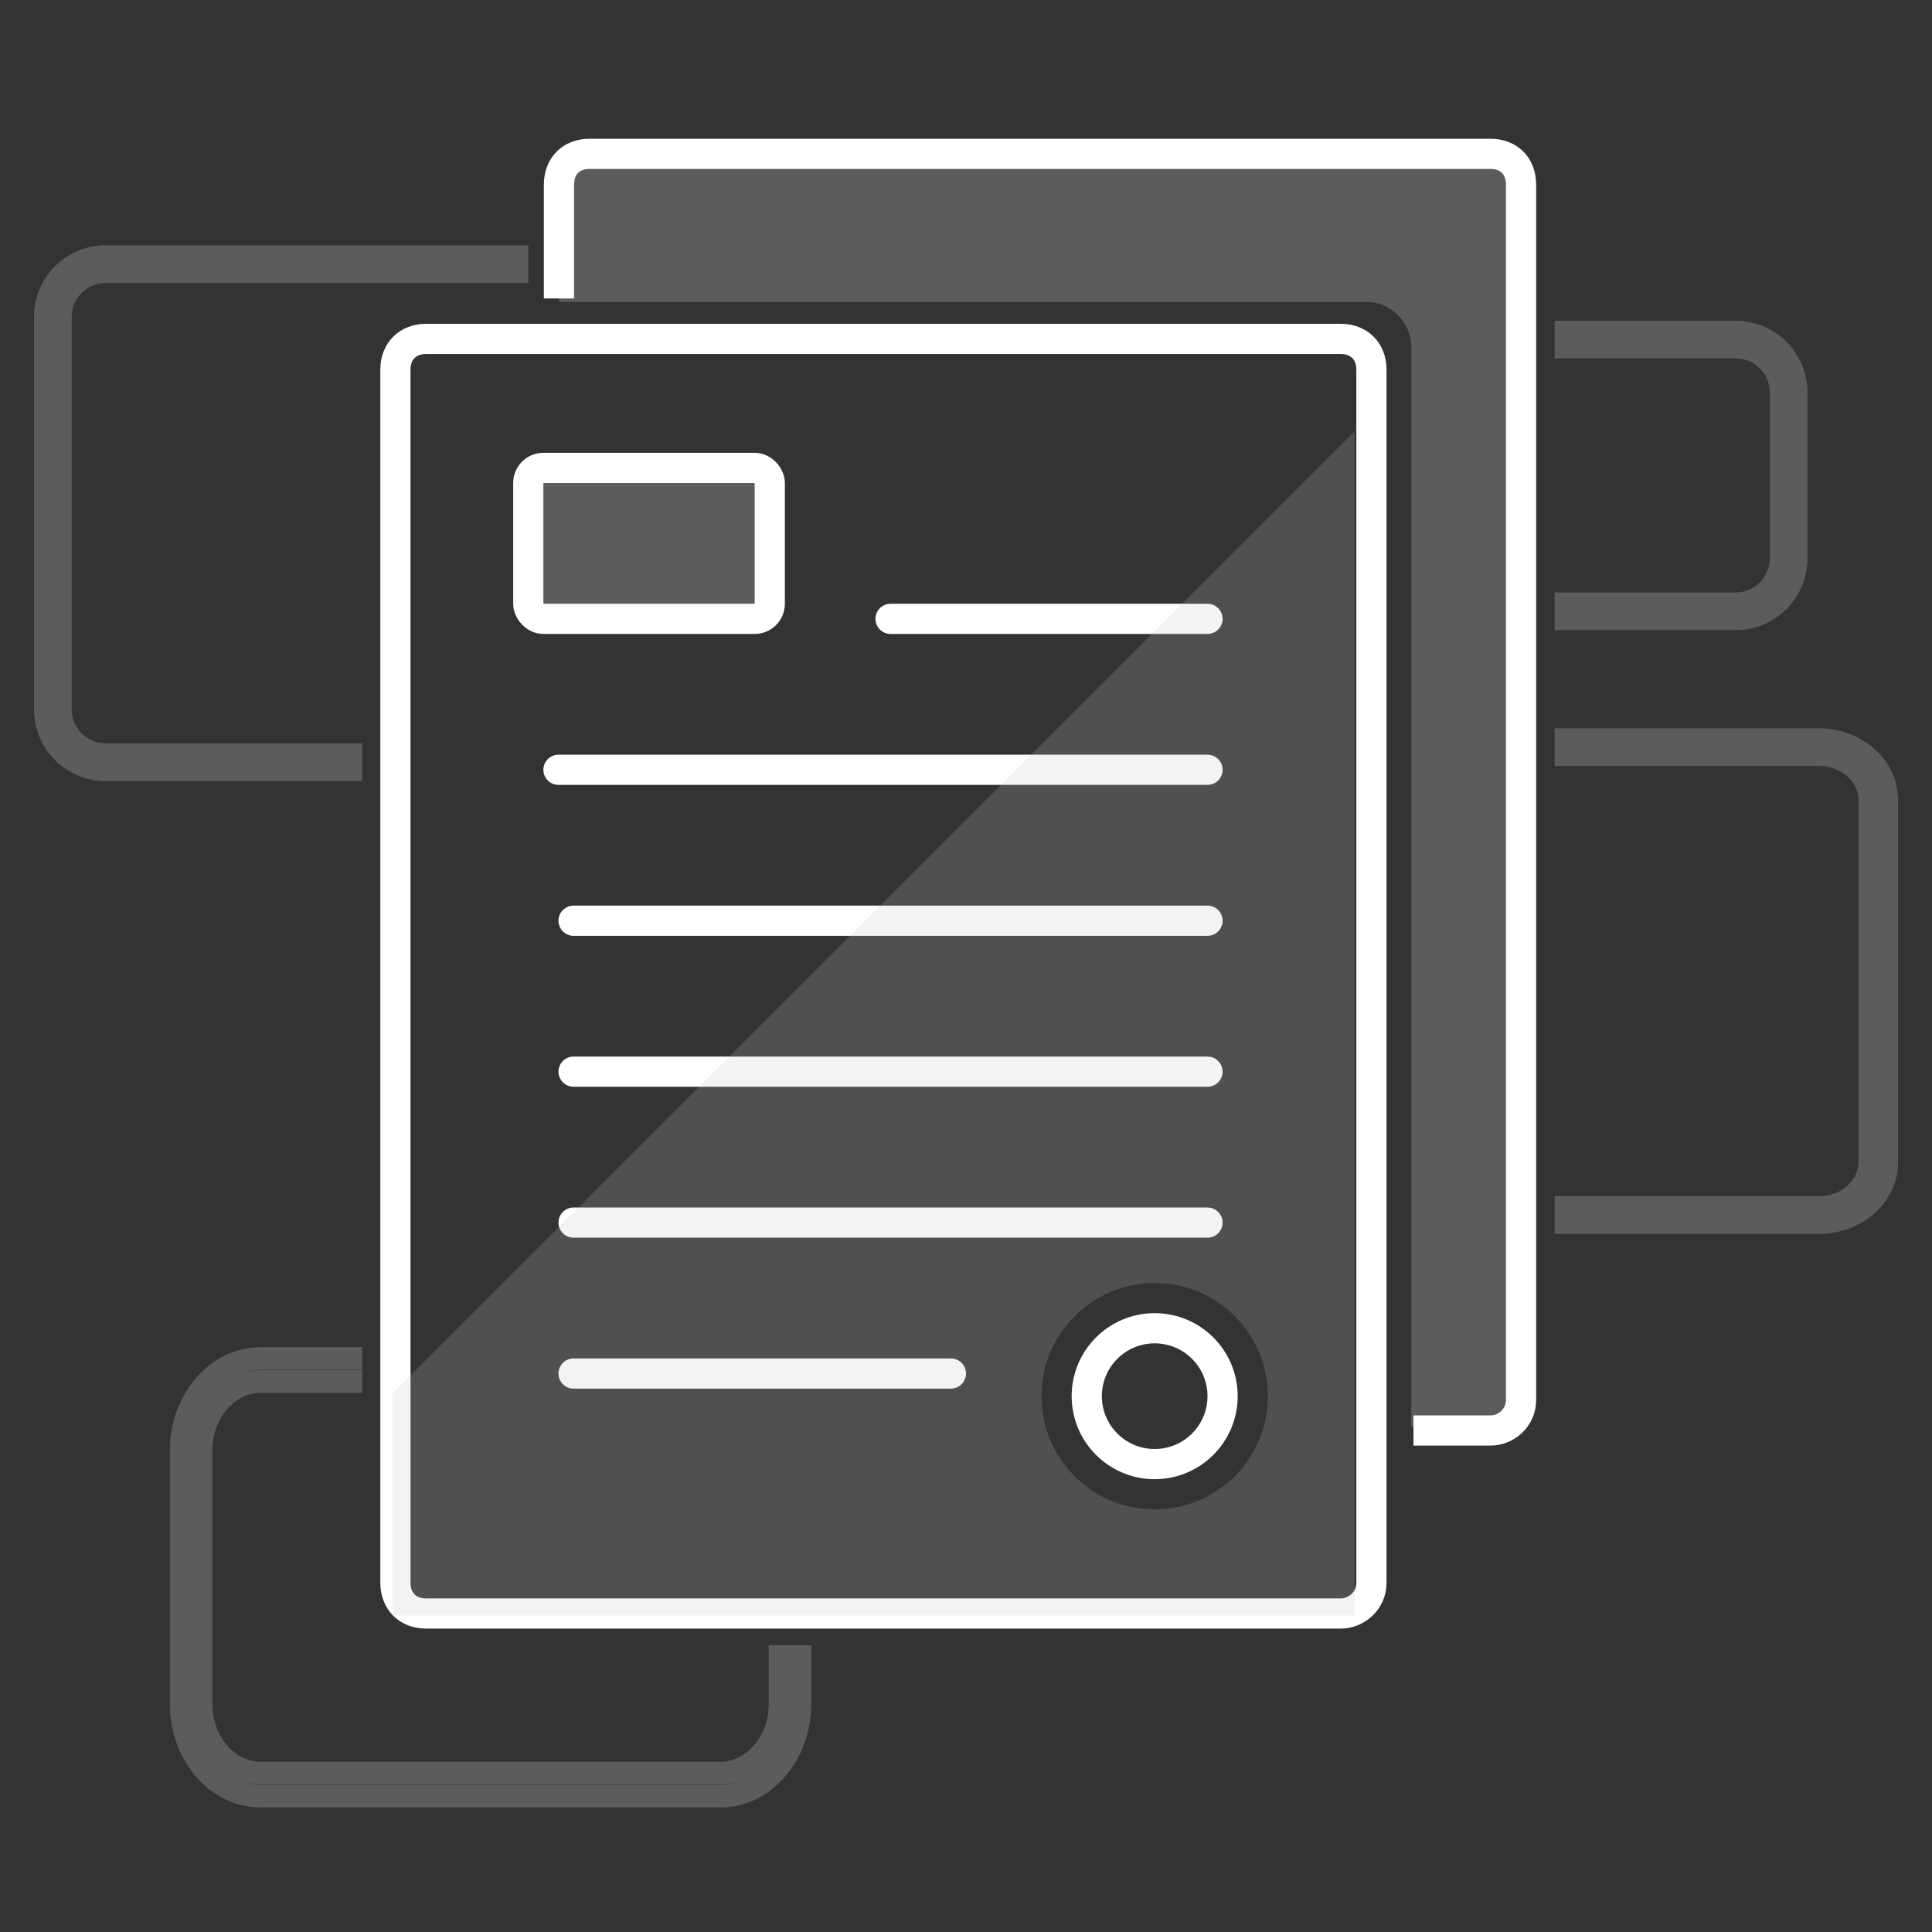<svg xmlns="http://www.w3.org/2000/svg" width="128" height="128" viewBox="0 0 128 128">
  <rect x="0" y="0" width="128" height="128" fill="#333333" stroke="none"/>
  <g fill="none" fill-rule="evenodd">
    <path fill="#FFF" d="M97.576,10.194 L39.004,10.194 C37.821,10.194 37.032,10.312 37.032,10.49 L37.032,20 C37.032,20 37.821,20 39.004,20 L90.5,20 C92.157,20 93.5,21.343 93.5,23 L93.5,94.5 L100.161,94.5 C100.161,75.952 100.5,16 100.5,11.5 L99.548,10.49 C99.548,10.312 98.562,10.194 97.576,10.194 Z" opacity=".2"/>
    <path stroke="#FFF" stroke-linecap="round" stroke-linejoin="round" stroke-width="2" d="M88.821,106.9 L28.238,106.9 C27.014,106.9 26.198,106.084 26.198,104.86 L26.198,24.491 C26.198,23.267 27.014,22.452 28.238,22.452 L88.821,22.452 C90.045,22.452 90.861,23.267 90.861,24.491 L90.861,104.86 C90.861,106.084 89.841,106.9 88.821,106.9 Z"/>
    <path fill="#FFF" d="M38.032,12.237 C38.032,11.846 38.156,11.601 38.298,11.457 C38.438,11.315 38.672,11.194 39.043,11.194 L98.763,11.194 C99.135,11.194 99.368,11.315 99.508,11.457 C99.65,11.601 99.774,11.846 99.774,12.237 L99.774,92.731 C99.774,93.355 99.267,93.774 98.763,93.774 L93.645,93.774 L93.645,95.774 L98.763,95.774 C100.27,95.774 101.774,94.559 101.774,92.731 L101.774,12.237 C101.774,11.401 101.496,10.625 100.934,10.054 C100.37,9.481 99.599,9.194 98.763,9.194 L39.043,9.194 C38.208,9.194 37.436,9.481 36.873,10.054 C36.31,10.625 36.032,11.401 36.032,12.237 L36.032,19.774 L38.032,19.774 L38.032,12.237 Z"/>
    <path stroke="#FFF" stroke-linecap="round" stroke-width="2" d="M59 41L80 41M37 51L80 51M38 61L80 61M38 71L80 71M38 81L80 81M38 91L63 91"/>
    <circle cx="76.5" cy="92.5" r="4.5" stroke="#FFF" stroke-width="2"/>
    <rect width="16" height="10" x="35" y="31" fill="#FFF" fill-opacity=".2" stroke="#FFF" stroke-width="2" rx="1"/>
    <path fill="#FFF" d="M24,49.25 L7,49.25 C5.757,49.25 4.75,48.243 4.75,47 L4.75,21 C4.75,19.757 5.757,18.75 7,18.75 L35,18.75 L35,16.25 L7,16.25 C4.377,16.25 2.25,18.377 2.25,21 L2.25,47 C2.25,49.623 4.377,51.75 7,51.75 L24,51.75 L24,49.25 Z M24,89.25 L17.29,89.25 C13.857,89.25 11.25,92.424 11.25,96.105 L11.25,112.895 C11.25,116.576 13.857,119.75 17.29,119.75 L47.71,119.75 C51.143,119.75 53.75,116.576 53.75,112.895 L53.75,109 L50.927,109 L50.927,112.895 C50.927,115.114 49.389,116.724 47.71,116.724 L17.29,116.724 C15.611,116.724 14.073,115.114 14.073,112.895 L14.073,96.105 C14.073,93.886 15.611,92.276 17.29,92.276 L24,92.276 L24,90.776 L17.29,90.776 C16.826,90.776 16.381,90.85 15.964,90.986 C16.387,90.832 16.834,90.75 17.29,90.75 L24,90.75 L24,89.25 Z M103,81.75 L120.512,81.75 C123.321,81.75 125.75,79.702 125.75,77 L125.75,53 C125.75,50.298 123.321,48.25 120.512,48.25 L103,48.25 L103,50.75 L120.512,50.75 C122.04,50.75 123.128,51.836 123.128,53 L123.128,77 C123.128,78.164 122.04,79.25 120.512,79.25 L103,79.25 L103,81.75 Z M103,41.75 L115,41.75 C117.623,41.75 119.75,39.623 119.75,37 L119.75,26 C119.75,23.377 117.623,21.25 115,21.25 L103,21.25 L103,23.75 L115,23.75 C116.243,23.75 117.25,24.757 117.25,26 L117.25,37 C117.25,38.243 116.243,39.25 115,39.25 L103,39.25 L103,41.75 Z M47.71,118.224 C48.174,118.224 48.619,118.15 49.036,118.014 C48.612,118.168 48.166,118.25 47.71,118.25 L17.29,118.25 C16.834,118.25 16.387,118.168 15.964,118.014 C16.381,118.15 16.826,118.224 17.29,118.224 L47.71,118.224 Z" opacity=".2"/>
    <path fill="#C4C4C4" d="M26,92.323 L26,107.032 L89.742,107.032 L89.742,51.871 L89.742,28.581 L26,92.323 Z M76.5,100 C80.642,100 84,96.642 84,92.5 C84,88.358 80.642,85 76.5,85 C72.358,85 69,88.358 69,92.5 C69,96.642 72.358,100 76.5,100 Z" opacity=".2"/>
  </g>
</svg>
